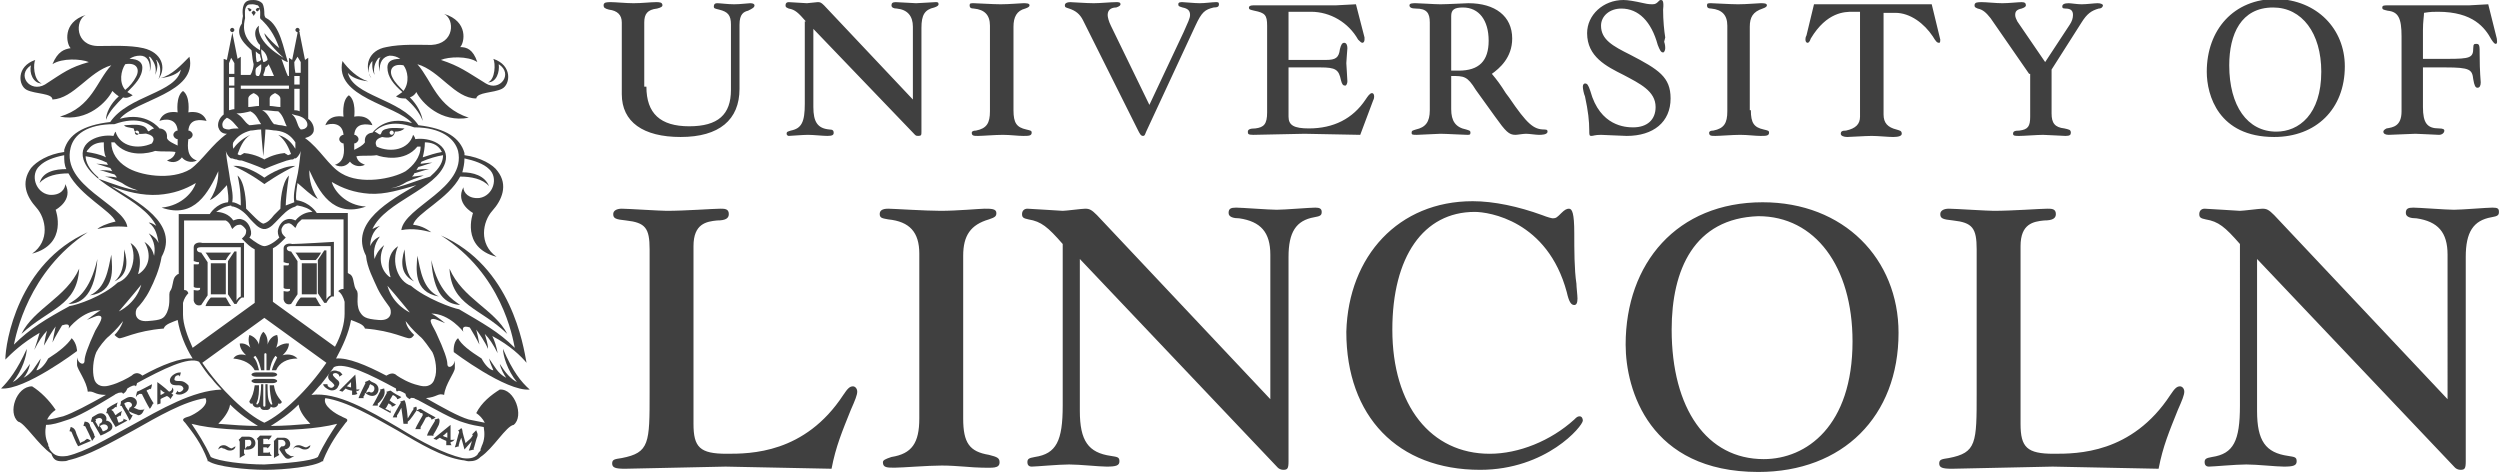 <svg xmlns="http://www.w3.org/2000/svg" width="233.6" height="44.1" viewBox="0 0 233.6 44.1"><g fill="#404040"><path d="M9.9 39.3c.2-.3-.2-.9-.8-.6-.2.1-.5.3-.5.3 0 .1-.1.3-.1.4 0 0 .2 0 .2.1.1.2.6 1 .7 1.2.5-.2.6-.3.8-.4.6-.3.2-1-.3-1zm-1-.1c.1 0 .1-.1.2-.1.4-.2.7.3.2.5 0 .1 0 .2-.1.3-.1-.2-.2-.4-.3-.5.1-.1.1-.1 0-.2zm1 1c-.1 0-.1.1-.3.1 0 0-.1-.3-.3-.5.1 0 .2-.1.2-.1.5-.2.8.3.4.5zM7.9 41.2s-.3.1-.4.2c-.1-.3-.4-.9-.4-1-.1-.4-.4-.5-.5-.5 0 .1-.1.3-.1.4 0 0 .2 0 .2.1.1.2.4 1 .6 1.3.2-.1 1-.4 1.2-.5-.1-.1-.3-.2-.4-.2 0 .1-.2.1-.2.2zM14.3 37.6c-.2-.3-.4-.7-.5-.9 0-.1-.1-.1-.1-.2.1-.1.2-.1.2-.1.1-.1.2-.1.2 0 0-.1.1-.3.1-.5-.2.1-1.1.6-1.4.7 0 .1-.1.3-.1.5.1-.1.1-.2.2-.2.1-.1.1-.1.2-.1s.2 0 .2.1c.1.2.5 1 .7 1.3.1-.1.2-.3.3-.5.1 0 .1 0 0-.1zM40 38.9c.1.1.2.1.2.1.1.1.1.1.1.2.1 0 .3-.1.4-.2-.2-.1-1.1-.6-1.4-.8-.1 0-.3.1-.4.2.1 0 .2 0 .3.1.1.1.1.1.2.1s.1.1.1.2c-.1.2-.6 1-.7 1.3h.5v-.2c.2-.3.4-.7.5-.9.2 0 .2-.1.2-.1zM35 35.8c-.2-.1-.3-.1-.5-.3-.1.1-.2.1-.4.2 0 0 .1.1 0 .2-.1.2-.5 1-.6 1.3h.5s-.1-.1 0-.2.1-.2.1-.3c1.1.9 1.7-.5.9-.9zm-.5.8c-.1 0-.2.1-.3.1.1-.3.3-.5.3-.6 0-.1.1-.2.1-.2.1 0 .1.1.2.1.4.2.1.9-.3.6z"/><path d="M13.1 38.3c-.2 0-.3-.1-.6-.2.7-.5 0-1.3-.7-.9-.2.1-.5.3-.5.3 0 .1 0 .3-.1.4 0 0 .2 0 .2.1.1.2.6 1 .7 1.3.1-.1.2-.3.3-.5 0 0-.1 0-.2-.1s-.1-.2-.2-.3c-.1-.2-.3-.4-.3-.5 0-.1-.1-.1-.1-.2.1 0 .1-.1.2-.1.4-.2.8.3.3.5 0 .1-.1.3-.1.3.5.3.8.3.9.4.4 0 .5-.4.6-.6.1 0 0 .1-.4.1zM33.6 36.3c0 .1-.1.1-.3.1 0-.5-.1-1.4-.1-1.4l-1.5 1.5.3.1.3-.3c.1.1.5.2.6.2v.4c.2 0 .3 0 .5-.1-.1-.1-.1-.2-.1-.3.2.1.3-.1.3-.2zm-1.2-.2l.4-.4v.5c-.1 0-.3-.1-.4-.1zM42.5 41c0 .1-.1.1-.4.1v-1.4L40.5 41l.3.1s.1-.1.3-.2c.1.1.4.2.6.3v.4h.5c-.1-.1-.1-.2-.1-.3.2 0 .4-.2.4-.3zm-1.1-.3c.2-.1.3-.3.4-.3v.5c-.2-.1-.4-.1-.4-.2zM11.5 39.3c-.1.1-.2.1-.4.2-.1-.1-.1-.3-.2-.5.1 0 .1-.1.2-.1.1-.1.2-.1.2 0 0-.1 0-.3.1-.5 0 0-.4.2-.6.4-.1-.1-.1-.2-.2-.3 0-.1-.1-.1-.2-.2.2-.1.2-.1.3-.2.1-.1.2-.1.2 0 0-.1 0-.3.1-.5-.4.2-.6.3-1 .6 0 .1 0 .3-.1.4 0 0 .2 0 .2.1.1.2.5.9.7 1.2.2-.1.9-.5 1.1-.6-.1-.1-.3-.1-.4-.2.1.1 0 .2 0 .2zM36.4 38.4c-.1-.1-.2-.1-.4-.2.1-.1.2-.3.3-.5.1 0 .1.1.2.1.1.1.1.1.1.2.1 0 .3-.1.4-.2 0 0-.4-.2-.6-.4.1-.1.1-.2.2-.3 0-.1.1-.1.1-.2.2.1.2.1.3.2.1.1.1.1.1.2.1 0 .3-.1.4-.2-.4-.2-.6-.3-1-.6-.1 0-.3.1-.4.1 0 0 .1.1 0 .2-.1.2-.5.9-.7 1.2.2.1.9.5 1.1.6v-.4c0 .3-.1.2-.1.2zM8.8 40.6c-.1-.3-.4-.7-.4-.9-.1-.3-.4-.3-.5-.3 0 .1-.1.3-.1.4 0 0 .2 0 .2.1.1.2.5 1 .6 1.3.1-.1.2-.3.3-.4 0 0-.1 0-.1-.2zM40.5 40.6c.2-.3.4-.7.5-.9.1-.3.1-.5 0-.6-.1 0-.3.1-.4.1 0 0 .1.1 0 .2-.1.2-.6.9-.7 1.3h.5c.1.1.1 0 .1-.1zM35.9 36.9c.1-.3 0-.5 0-.6-.1 0-.3.1-.4.1 0 0 .1.1 0 .2-.1.2-.5 1-.7 1.3h.5v-.2c.3-.2.6-.7.6-.8zM23.2 40.8h-.6l-.3.3s.1.1.1.2v1.5c.1-.1.3-.2.5-.3 0 0-.1-.1-.1-.2V42c1.4.2 1.3-1.2.4-1.2zm-.1.9c-.1.1-.2.2-.2.3v-.7-.2h.3c.4-.1.4.7-.1.6zM25.6 41.3v1.5c.1-.1.4-.2.5-.3 0 0-.1-.1-.1-.2v-.4-.6-.2h.3c.5 0 .5.7 0 .6-.1.1-.2.2-.2.3.3.5.5.7.6.8.3.2.6-.1.8-.2-.1 0-.3.1-.5-.1-.2-.1-.3-.2-.4-.5.8-.1.6-1.1-.1-1.1h-.6l-.3.3c-.1-.1 0-.1 0 .1z"/><path d="M25.1 41.1c.1-.1.2-.2.3-.4h-1.1l-.3.3s.1.1.1.2v1.4h1.3c-.1-.1-.2-.2-.2-.4 0 .1-.2.1-.2.1h-.4v-.5h.2c.1 0 .2 0 .2.1.1-.1.2-.2.3-.4h-.7v-.3-.2h.4l.1.1zM27.8 41.8c.3 0 .3.2.7.2.3 0 .5-.2.5-.4-.2.1-.3.2-.4.2-.2 0-.4-.2-.7-.2-.4 0-.5.3-.5.4.1-.3.3-.2.4-.2zM20.9 41.6c-.4 0-.5.3-.5.4.2-.2.4-.2.4-.1.3 0 .3.2.7.2.3 0 .5-.2.5-.4-.2.1-.3.2-.4.2-.3-.1-.4-.3-.7-.3zM16 36.8c.3-.2.2-.5.1-.6 0 .1 0 .3-.3.4-.4-.4-1.1-.9-1.1-.9v2.1l.3-.1v-.4c.1-.1.4-.2.6-.3.2.1.3.2.3.3.1-.1.2-.3.3-.4 0 0-.1-.1-.2-.1zm-1 .1v-.5c.1.1.2.2.4.3-.2.1-.3.2-.4.2z"/><path d="M16.8 35.6c-.3 0-.4 0-.5-.1 0-.1 0-.3.2-.4.2-.1.3 0 .3.1l.1-.4c-.1 0-.3 0-.5.1-.4.2-.6.5-.5.8.1.3.4.3.7.3.2 0 .4 0 .5.2.1.1 0 .3-.2.4-.2.1-.3 0-.3-.1l-.2.3c.2.1.5.1.7 0 .5-.2.6-.5.5-.8-.3-.3-.5-.4-.8-.4zM31.4 35.4c-.2-.2-.3-.3-.3-.4 0-.1.2-.2.4-.1s.2.2.2.3l.3-.2c-.1-.1-.2-.3-.4-.3-.4-.2-.8 0-.9.3-.1.3 0 .5.3.7.2.2.3.3.2.4-.1.1-.2.2-.4.1s-.2-.2-.2-.3h-.4c0 .2.3.4.5.5.4.2.8 0 .9-.3.2-.3.1-.5-.2-.7zM38.9 38.4c.1-.2 0-.4 0-.4-.1 0-.2.1-.3.1 0 0 .1.1 0 .2s-.3.5-.5.8c0 0-.1-1.4-.3-1.7-.1 0-.2.1-.4.1 0 0 .1.1 0 .2-.1.2-.6 1-.7 1.3h.4v-.2c.1-.1.3-.5.4-.7.1.6.2 1.5.2 1.5h.4v-.2c.3-.2.7-.9.8-1zM44.1 40.6c.1 0 .1.1 0 .2-.1.2-.3.3-.6.6-.1-.4-.3-1-.3-1.2 0-.1-.1-.2-.1-.2-.1.1-.2.2-.3.2 0 0 .1.1.1.2-.1.2-.3 1.2-.4 1.4.1 0 .3-.1.4-.1 0 0-.1-.1 0-.2 0-.1.1-.4.2-.6l.3 1.1.7-.8c-.1.3-.2.7-.3.9.2 0 .4-.1.5-.1 0 0-.1-.1 0-.2.1-.3.2-.8.3-1 .1-.3-.1-.5-.1-.6l-.4.4zM6.7 31.6c-.4.6-1.1 1.2-2.2 1.9-.3.6-.8 1.1-1.1 1.1.1-.3.3-.5.4-1.1-.5.7-.8 1.4-1.6 1.8.2-.2.5-.7.6-1.3-.5.7-1 1.4-1.6 1.7.9-1.1 1.3-2.5 1.3-3.1-.9 2-1.7 3-2.4 3.7 2.2.2 7.1-3.5 7.1-3.5s0-.7-.5-1.2zM2 31.2c2.6-2.4 5.2-2.6 5.4-6.1-1.2 2.7-4.2 3.7-5.4 6.1zM10.4 23.8c-.3 1.4-.5 3.1-2 3.8 2.4-.3 2.1-2.5 2-3.8zM23.9 35.2h1.6c.2 0 .4-.1.4-.2s-.2-.2-.4-.2h-1.6c-.2 0-.4.1-.4.2s.2.2.4.2zM23.9 35.8h1.6c.2 0 .4-.1.4-.2s-.2-.2-.4-.2h-1.6c-.2 0-.4.1-.4.2s.2.2.4.2zM21.6 23.6h-2.4c.2.2.3.5.5.7h1.4c.1-.2.3-.5.5-.7zM19.7 27.8c-.2.2-.4.5-.5.8h2.4c-.2-.2-.3-.5-.5-.8h-1.4zM19.7 24.6h1.4v2.9h-1.4z"/><path d="M18.1 28.1c.1.4.4.5.7.4l.6-.9v-3.1l-.6-.9s-.4 0-.4-.3c0-.2.3-.2.4-.2h3.7v4.6c-.2.1-.3.2-.4.4v-4.6h-.2l-.6.9v3.1l.6.9h.2c.1-.2.3-.5.5-.6h.2v-5.1h-3.9c-.3-.1-.8 0-.8.4v1.3c.1 0 .2.1.5.1 0 .1 0 .2-.1.2h-.4v2.1c.1.1.2.1.6.1 0 .1 0 .2-.1.2-.1.1-.4 0-.5 0v1zM30 23.6h-2.4c.2.2.3.5.5.7h1.4c.2-.2.4-.5.5-.7zM28.1 27.8c-.2.2-.4.5-.5.8H30c-.2-.2-.3-.5-.5-.8h-1.4zM28.2 24.6h1.4v2.9h-1.4z"/><path d="M27.3 22.8c-.3-.1-.8 0-.8.4v1.3c.1 0 .2.1.5.1 0 .1 0 .2-.1.2h-.4v2.1c.1.1.2.1.6.1 0 .1 0 .2-.1.2-.1.1-.4 0-.5 0V28c.1.4.4.5.7.4l.6-.9v-3.1l-.6-.9s-.4 0-.4-.3c0-.2.3-.2.4-.2h3.7v4.6c-.2.1-.3.2-.4.4v-4.6h-.2l-.6.9v3.1l.6.9h.2c.1-.2.3-.5.5-.6h.2v-5.1s-3.3.2-3.9.2zM26.4 33.2s.6-.5.6-1.1c-.6-.1-1.2.4-1.2.4s.3-.6.1-1.2c-.7.1-.9.9-.9.9s.1-.8-.4-1.2c-.4.4-.4 1.2-.4 1.2s-.2-.7-.9-.9c-.2.6.1 1.2.1 1.2s-.4-.5-1-.4c0 .6.6 1.1.6 1.1s-.8-.3-1.2.3c1 .1 1.7.5 2 1.1h.4c-.1-.4-.2-.9-.5-1.2 0 0 0-.1.1-.1.1-.1.1 0 .1 0 .3.4.4.9.5 1.3h.3v-1.5s0-.1.1-.1.1.1.1.1v1.5h.3c.1-.5.2-.9.5-1.3 0 0 0-.1.1 0l.1.1c-.2.4-.4.8-.5 1.2h.4c.3-.7 1-1.1 2-1.1-.6-.6-1.4-.3-1.4-.3zM25.6 36h-.4c0 .6.1 1.1.2 1.6 0 0 .1.2 0 .2s-.1 0-.2-.2c-.2-.3-.2-1-.2-1.7h-.2v2s0 .1-.1.1-.1-.1-.1-.1v-1.2-.8h-.2c0 .7-.1 1.3-.2 1.7-.1.1-.1.2-.2.2-.1-.1 0-.2 0-.2.2-.5.2-1 .2-1.6h-.4c-.1.7-.2 1-.5 1.5 0 .1.1.3.3.2 0 .3.4.5.7.3.1.4.5.3.5.3s.4.1.5-.3c.3.2.7 0 .7-.3.2.1.4-.1.3-.2-.4-.5-.6-.8-.7-1.5zM34.8 5.7s.1 0 0 0c0 .2-.1.7.2 1.3-.2-.8.2-1.4.4-1.6.1 0 .1 0 .2-.1-.2.2-.3.6-.1 1.4-.1-.9.3-1.4.9-1.5.4 0 .7.1 1 .3-.9 0-1.2.3-1.2.8 0 .9.6 1.6 1.4 2.3-.3.2-.4.3-.6.4.3.2.6.2.9.2.7.6 1.3 1.3 1.6 2.1-.1-.7-.5-1.5-1.2-2.2.3-.1.5-.3.6-.5.5 1 2.3 2.9 4.9 2.4-3-1-3.4-3.4-4.8-5 2.1.6 3.5 3.2 5.5 3.2.1-.6 1.6-.5 2.4-.9.8-.4 1-2.2-.8-2.8.2.4.2 1.9-.5 2.2.8 0 1.1-1 1-1.7 1.4.9.1 2.6-1.2 1.8-1.8-1.1-2.4-1.6-4.2-2.2.7-.3 2.5-.4 3.4.2-.4-1.2-1-1.4-1.6-1.4.4-.4.8-2.4-1.5-3.1 1 .5 1 2.8-1.2 2.9-1.1 0-2.8-.1-4.2.2-1.7.3-2.1 1.8-1.4 2.9-.3-.3-.4-1.1.1-1.6zm2.9 2.8c-.4-.4-.8-.8-1-1.2-.4-.7-.1-1.4 1-1.2.4.5.6 1.6 0 2.4zM2.5 8.4c.8.4 2.4.3 2.4.9 2-.1 3.4-2.6 5.5-3.2C9 7.6 8.6 10 5.6 10.9c2.6.5 4.4-1.4 4.9-2.4.1.1.3.3.6.5-.8.7-1.2 1.6-1.2 2.2.3-.8 1-1.5 1.6-2.1.3.1.6 0 .9-.2-.2-.1-.3-.2-.5-.3.7-.7 1.4-1.4 1.4-2.3 0-.4-.3-.8-1.2-.8.3-.2.6-.3 1-.3.6 0 1 .5.9 1.5.2-.8 0-1.2-.1-1.4.1 0 .1 0 .2.1.2.3.6.8.4 1.6.3-.7.2-1.1.1-1.4 0 0 .1 0 .1.1.4.5.3 1.3.1 1.7.8-1.1.3-2.5-1.4-2.9-1.3-.3-3-.2-4.2-.2C7 4.3 7 1.9 8 1.4c-2.2.7-1.8 2.7-1.4 3.1-.6.1-1.2.3-1.7 1.5.9-.6 2.7-.5 3.4-.2-1.8.5-2.4 1-4.1 2.1-1.4.8-2.7-.9-1.3-1.8-.2.7.2 1.7 1 1.7-.8-.3-.8-1.9-.6-2.2-1.8.6-1.6 2.4-.8 2.8zM11.7 6c1.1-.2 1.4.5 1 1.2-.2.4-.6.9-1 1.2-.6-.7-.4-1.8 0-2.4zM23.9 1.2s-.1-.2-.2-.2-.2.2-.2.2.2.2.2.3c.1-.2.2-.3.2-.3zM23.1.8s.1 0 .1.1c.1.3.3.1.3 0-.1-.1-.3-.2-.4-.1zM24.2.9s.1 0 .1-.1c-.1-.1-.3-.1-.4.1 0 .1.2.3.3 0zM47 32.6c0 .6.4 2 1.3 3.1-.6-.3-1.1-.9-1.6-1.7.1.5.4 1 .6 1.3-.8-.4-1.1-1.1-1.6-1.8.1.5.3.8.4 1.1-.3 0-.8-.5-1.1-1.1-1.1-.7-1.9-1.3-2.2-1.9-.5.4-.4 1.3-.4 1.3s4.9 3.7 7.1 3.5c-.8-.7-1.6-1.7-2.5-3.8zM21.8 15.5c1.6.7 2.9 1.7 2.9 1.7s1.4-1 2.9-1.7c-1.4 0-2.9 1.1-2.9 1.1s-1.6-1.2-2.9-1.1zM41 27.7c-1.5-.7-1.7-2.4-2-3.8-.1 1.2-.4 3.4 2 3.8z"/><path d="M40.3 24.3c.2 3.2 1.3 4.1 2.7 4.2-.7-.5-2-1.2-2.7-4.2zM38.7 26.3c-.7-.6-.8-1.5-.9-3-.4 1.3-.3 2.4.9 3zM47.4 31.2c-1.2-2.3-4.2-3.3-5.4-6.1.2 3.5 2.8 3.6 5.4 6.1zM6.4 28.4c1.3 0 2.5-1 2.7-4.2-.7 3.1-2 3.8-2.7 4.2zM11.6 23.3c0 1.5-.2 2.4-.9 3 1.2-.6 1.3-1.7.9-3z"/><path d="M41.2 22c5.7 3.6 6.7 9.5 6.9 10.5-1.5-1.5-3-2.3-5.2-3.6-.6-.1-3.1-1-4.5-2.2-1.2-.4-1.9-2.2-1.2-3.7-1.4.9-.7 2.9-.7 2.9s-.1 0-.2-.1c-.7-.6-1-1.7-.4-2.9-.6.5-.8 1-.9 1.3-.1-.6-.1-1.3.5-2.1-.5.2-.8.6-.9.9v-.1c0-.5.2-1.3.9-1.8-.3.1-.5.2-.7.3 1.2-2.6 6-3.7 6.8-6.2.5-1.7-1.5-2.4-2.8-2.2 0-.1-.1-.3-.2-.4-.4 1.4-2.1 1.7-3.4 1.1-.3-.6.2-.8.5-.9.1 0 1.1.3 1.2-.5.4 0 .7-.1.9-.3-.3 0-1-.1-1.5 0s-.6.2-.7.5c-.1.2-.3-.1-.6-.2.4-.4 1.5-1.2 3.7-.4 2.6 0 3.8 1.1 4.1 2.2.8 3.5-5 5.2-5.3 7.4 1.1-.2 2 0 2.8.2-.3-.2-.8-.6-1.7-.7.3-1.1 3.3-2.4 4.4-4.5 1 0 2.1.2 2.7.9-.4-1-1.5-1.3-2.5-1.3.1-.4.2-.8.2-1.3.9.2 1.8.5 2.3 1 .9.8.4 2.5-.9 2.7-1 .1-1.5-.5-1.5-1-.8 1.5.9 2.4.9 2.4S43 23.1 46.4 24c-1.7-1.2-1.3-3.3-.4-4.3s1.5-2.4.5-3.7c-.4-.6-1.6-1.3-3.1-1.5v-.2c-.4-1.4-1.7-2.3-4.3-2.6C37.4 9.2 33 9 32.5 6.8c.3.4 1 .7 1.9.8-1-.3-1.9-1.2-2.4-1.9-.8 3.4 5 4.1 6.5 5.8-2.5-.8-3.7.9-3.7.9s-.8 0-.7.9c-.2.3-.6.5-1 .7v-.6c.2 0 .4-.2.4-.4s-.2-.4-.4-.4c.1-1.2 1.2-1 1.7-.9-.4-1.1-1.7-.8-1.7-.8s.2-1.5-.5-2c-.7.5-.5 2-.5 2s-1.3-.3-1.7.8c.5-.2 1.6-.3 1.7.9-.2 0-.4.2-.4.4s.2.4.4.4c.1.8.1 1.7-.8 2 .6.3 1.1.1 1.4-.3.2.3.8.6 1.4.3-.5-.2-.7-.4-.8-.8.6-.1 1.2 0 1.9-.1.5.2 2.6.7 3.8-.8h.3c0 1-.7 1.8-1.4 2.3-1.2.7-4.2 1.3-6 .2-1.2-.7-2-2.3-3.4-3.3.4-.1.7-.3.8-.6.1-.4-.1-.9-.5-1.2V5.4l-.3.2-.5-2.5V3c-.1 0 0-.1 0-.2s-.1-.2-.2-.2-.2.1-.2.2.1.2.2.2v.1l-.5 2.5-.3-.2v1.7h-.1c-.2-.4-.3-.8-.6-1.6.1.1.5.3.6.3-.4-1.2-.7-3.4-2-4.1-.1 0-.2-.2-.2-.4s0-.7-.2-1c-.2-.2-.5-.3-.8-.3-.2 0-.4 0-.6.1-.6.3-.4 1.4-.4 1.4s-.1.5-.1.7c-.8 1.1.5 2.1.9 2.5.1.8.1.9.2 1.3 0 .2-.1.7-.3 1h-.9V5.3l-.3.2-.5-2.5c.1 0 .2-.1.2-.2s-.1-.2-.2-.2-.2.1-.2.2.1.2.2.2v.1l-.5 2.5-.3-.1v5.2c-.4.3-.6.8-.5 1.2.1.3.3.6.8.6-1.4 1-2.3 2.5-3.4 3.3-1.8 1.1-4.8.6-6-.2-.8-.5-1.4-1.3-1.4-2.3h.3c1.2 1.5 3.3 1 3.8.8.7.1 1.3 0 1.9.1-.1.4-.3.6-.8.8.6.3 1.1.1 1.4-.3.2.3.8.6 1.4.3-.9-.3-.9-1.2-.8-2 .2 0 .4-.2.4-.4s-.2-.4-.4-.4c.1-1.2 1.2-1 1.7-.9-.4-1.1-1.7-.8-1.7-.8s.2-1.5-.5-2c-.7.5-.5 2-.5 2s-1.3-.3-1.7.8c.5-.2 1.6-.3 1.7.9-.2 0-.4.2-.4.4s.2.4.4.4v.6c-.4-.2-.9-.4-1-.7.1-.9-.7-.9-.7-.9s-1.2-1.6-3.7-.9c1.5-1.8 7.3-2.4 6.5-5.8-.8.8-1.6 1.7-2.7 2 .9-.1 1.6-.4 1.9-.8-.4 2.2-4.9 2.4-6.6 4.9-2.6.3-3.9 1.2-4.3 2.6v.2c-1.5.2-2.6.9-3.1 1.5-1 1.4-.4 2.7.5 3.7s1.3 3.1-.4 4.3c3.4-.9 2.2-4.1 2.2-4.1s1.7-.9.9-2.4c0 .4-.4 1.1-1.5 1-1.3-.2-1.8-1.9-.9-2.7.5-.5 1.3-.8 2.3-1 0 .5 0 .9.2 1.3-1 0-2.2.2-2.5 1.3.6-.7 1.7-.9 2.7-.9 1.1 2.1 4 3.5 4.4 4.5-.9.2-1.5.5-1.7.7.8-.2 1.7-.3 2.8-.2-.3-2.1-6.2-3.8-5.3-7.4.3-1.2 1.5-2.2 4.1-2.2 2.2-.8 3.3 0 3.7.4-.4.1-.5.4-.6.2-.1-.2-.2-.4-.7-.5-.5-.1-1.1 0-1.5 0 .1.2.5.2.9.3.1.8 1.1.4 1.2.5.4.1.9.3.5.9-1.3.6-3 .3-3.4-1.1-.1.1-.1.2-.2.4-1.3-.2-3.3.5-2.8 2.2.8 2.5 5.5 3.6 6.8 6.2-.2-.1-.4-.3-.7-.3.7.5.8 1.3.9 1.8v.1c-.1-.3-.4-.6-.9-.9.6.8.6 1.5.5 2.1-.1-.4-.3-.9-.9-1.3.7 1.2.4 2.3-.4 2.9-.1.1-.2.1-.2.1s.7-2-.7-2.9c.7 1.5 0 3.3-1.2 3.7-1.4 1.3-3.8 2.1-4.5 2.2-2.2 1.2-3.7 2.1-5.2 3.6.2-.9 1.3-6.8 6.9-10.5C1.7 24.6.5 32 .5 33.6c.6-.6 1.5-1.5 3.2-2.5-.1.4-.3 1-.5 1.6.4-.8.8-1.4 1.2-1.8-.1.3-.2.8-.3 1.4.4-.7.8-1.4 1.1-1.8-.1.5-.2.9-.3 1.5.3-.6.6-1.1.9-1.6.9-.3.6.3.6.3s1.3-1.7 3-1.7c-.4.2-1.4 1-1.3.9.5-.2.9-.4 1.1-.4.6 0 .1.7-.3 1.4-.7 1.5-1 2.4-1 2.8 0 .5-.6.3-.7-.3v.7c0 .4.9 1.5 1 2.5.6-.1.6.3 1.7.3-1.6.9-3.1 1.7-4 2-.5.1-1 .3-1.5.3.2-.4.5-.7.8-.9-.6-.9-1.4-1.7-2.2-2.2-1.5 0-2.3 2.5-1.3 3.3.6.1 1.9 2.2 3.1 3 .2.6.5.7 1 .7.2 0 .4 0 .6-.1 1.8-.4 3.9-1.6 6.1-2.8 2.3-1.3 4.7-2.7 6.7-3 .4.7-1 1.5-1.5 1.7-.3.1-.8.2-.5.5l.1.1c.7.9 1.5 1.9 2.1 3.5v.1h.1c.7.5 3.5.8 5.3.8 1.8 0 4.6-.3 5.3-.8h.1V43c.6-1.5 1.4-2.6 2.1-3.5l.1-.1c.2-.3-.2-.3-.5-.5-.5-.2-1.8-1-1.5-1.7 2 .3 4.4 1.7 6.7 3 2.2 1.3 4.2 2.5 6.1 2.8.2 0 .4.1.6.1.5 0 .8-.1 1.1-.4 1.2-.8 2.4-2.9 3.1-3 1-.8.1-3.4-1.3-3.3-.8.5-1.7 1.2-2.2 2.2.3.2.6.5.8.9l-1.5-.3c-1-.3-2.4-1.1-4-2 1.1-.1 1.1-.5 1.7-.3.1-1 1-2.1 1-2.5v-.7c-.1.6-.7.8-.7.3 0-.4-.3-1.3-1-2.8-.3-.7-.9-1.4-.3-1.4.2 0 .6.2 1.1.4.1.1-.8-.7-1.3-.9 1.7 0 3 1.7 3 1.7s-.3-.7.6-.4c.3.5.6 1 .9 1.6-.1-.6-.2-1-.3-1.4.3.4.8 1.1 1.1 1.8 0-.5-.2-1-.3-1.4.4.4.8 1 1.2 1.8-.1-.6-.3-1.2-.5-1.6 1.7.9 2.7 1.9 3.2 2.5-.3-1.6-1.4-9-8-11.9zm-4.6-9.8c.1 0 .2.1.2.2s-.1.2-.2.2-.2-.1-.2-.2.1-.2.2-.2zm-23.8.4c-.1 0-.2-.1-.2-.2s.1-.2.2-.2.2.1.2.2-.1.2-.2.2zm25.5 16.6s-1.6-.7-2.1-2.5c.8.9 2.1 2.5 2.1 2.5zm1.4-15.9c.6 0 1.1.2 1.4.6.1.1.1.2.2.3-.6.1-1.2.3-1.8.5.1-.4.2-.9.2-1.4zM38 17c.2-.1 1-.4 1.6-.6-.4 0-.8.1-1.1.1.1-.1.2-.2.2-.3.4-.1.9-.3 1.4-.4-.4 0-.9 0-1.2.1.1-.1.1-.2.2-.3.4-.1.9-.3 1.3-.4-.5 0-.9.1-1.1.1 0-.1.1-.2.1-.2.7-.3 1.4-.5 2-.6 0 .6-.3 1.2-1.1 1.9l-.1.1c-1.4.4-2.7 1-3.7 1.1.6-.1 1-.3 1.5-.6zm-8.3 1.6c-.8-1.2-.8-2.3-.8-2.7.9 2 2.2 4.5 5.3 3.4-1.9-.1-3-1.5-3.2-2.3 1 .6 2.1 1 3.5 1.1 1.5.1 3-.4 4.4-.8-2.4 1.4-6.3 3.5-4.7 6.6.1 1.1.7 2.2 1.1 3.1.4.8.9 1.4 1.1 1.7.2.3.3 1.3-1 1.2-1.3-.1-1.5-.3-1.8-.8-.4-.8 0-1.7-.3-2-.3-.4-.2-1.1-.5-1.4-.1-.1-.2-.1-.3-.2v-3.1-2.5h-2.9s-.6-1-1.9-1.2c-.1-.3 0-.9.1-1.6.6.5 1.3 1.2 1.9 1.5zm2.5 9.6v1.1c0 .9-.3 2-.9 3.1l-5.8-4.2v-5c.4-.2.7-.5 1-.8l.2-.2-.2-.2c-.2-.2-.2-.4-.2-.6.1-.3.3-.5.5-.5.2-.1.4 0 .6.2l.2.2.1-.2c.1-.3.3-.4.5-.6h3.9V27c-.1 0-.3 0-.5.2.3.2.5.6.6 1zm-7.5 11.3c-1.7-.8-4.1-3.1-5.8-5.6l5.8-4.2 5.8 4.2c-1.7 2.5-4.1 4.8-5.8 5.6zm3.2-1.7c.1.7.7 1.4 1.1 1.8-1.2.1-2.5.2-3.7.2.8-.5 1.7-1.1 2.6-2zm-3.2 2zm-.6 0c-1.1 0-2.5-.1-3.7-.2.4-.4 1-1.1 1.1-1.8.9.9 1.8 1.5 2.6 2zm-6.9-12.7v-4.6-1.9h3.9c.2.1.4.3.5.6l.1.2.2-.2c.2-.2.4-.2.6-.2.2.1.4.3.5.5 0 .2 0 .4-.2.6l-.2.2.2.2c.3.3.6.6 1 .8v5L18 32.5c-.5-1.1-.9-2.2-.9-3.1v-1.1c.1-.4.3-.7.5-.9-.1-.3-.3-.3-.4-.3zm4.9-12.2c.2.1.4.1.5.1 1.2.4 2.1.8 2.1.8s.9-.4 2.1-.8c.1 0 .3-.1.5-.1.1 0 .1 0 .2-.1h.1c.1 0 .4-.3.5-.7-.1 1-.2 1.9-.4 2.7-.2.9-.3 1.6-.2 2.1-.3.1-.5.2-.8.3 0-.4.1-1.5.3-2.8-.7.7-.8 2.5-.8 3.1l-.6.6c-.3.4-.6.7-1 .8-.3-.1-.6-.4-1-.8l-.6-.6c0-.6-.1-2.5-.8-3.1.3 1.3.3 2.3.3 2.8-.2-.1-.5-.3-.8-.3.1-.5 0-1.2-.2-2.1-.1-.8-.3-1.7-.4-2.7.1.4.4.7.5.7h.1c.3.1.3.1.4.1zm-.3 4.4c.7.2 1.2.7 1.6 1.2.4.4.7.8 1.2.9h.2c.5-.1.8-.5 1.2-.9.4-.4.9-1 1.6-1.2.1-.1.2-.1.2-.1.6.1 1.1.3 1.4.6-.5 0-1.1.2-1.6.8-.2-.1-.5-.2-.8-.1-.4.1-.7.5-.8.9-.1.3 0 .6.1.8-.5.5-1.1.8-1.4.8-.3 0-.9-.4-1.4-.8.2-.2.2-.5.1-.8-.1-.4-.4-.8-.8-.9-.3-.1-.5 0-.8.1-.4-.6-1.1-.8-1.6-.8.3-.2.7-.5 1.4-.6 0 .1.1.1.2.1zm2.8 4.2zm2.9-17.7l.3-.5.3.5v1h-.5c-.1-.5-.1-1-.1-1zm0 1.3h.5v.8h-.5v-.8zm0 1.2h.5v2.1c-.2-.1-.4-.1-.5-.1v-2zm-.1 2.4c.3.1.5.1.7.2.5.2.7.6.6.9-.1.2-.3.3-.6.3-.4-.4-.3-1-.8-1.4-.1-.1.1 0 .1 0zm.2 2.6v.6c-.2-.3-.6-1-1.6-1.3.7.5 1 1.3 1.2 1.8-.1 0-.2.1-.3.1-.1-.1-.2-.1-.3-.2-1.1.1-1.9.6-1.9.6s-.8-.5-1.9-.6c-.1.1-.2.1-.3.2-.1 0-.2 0-.3-.1.2-.5.5-1.4 1.2-1.8-.9.4-1.4 1-1.6 1.3 0-.1-.1-.3 0-.6.4-.6.9-.9 1.6-1.1.3 0 .6-.1 1-.1 0 .3.1 1.4.2 2.5.1-1.1.2-2.2.2-2.5.4 0 .7.1 1 .1.9.1 1.4.5 1.8 1.1zM26 10.4c.5.4.6 1.1.8 1.4-.2 0-.4-.1-.6-.1-.2 0-.4-.1-.6-.1-.4-.4-.5-1-1.1-1.3h.1c.5 0 1 .1 1.4.1zm-.8-.5v-.7c0-.3.5-.5.5-.5s.5.2.5.5v.8c-.3 0-.7-.1-1-.1zm-2.3-8.2c0-.4-.1-.9.2-1.2.1-.1.3-.1.5-.1s.4.1.5.1c.3.3.2 1 .2 1.1 0 .2.1.2.2.3.5.5 1.1 1.2 1.6 2.6-.4-.3-.9-.8-1.4-1.4.1.8 1.8 2.3 1.8 2.3s-2.6-1.4-2.3-3c-.7.5-.2 1.6.1 1.8v.5c-1.9-1.1-1.5-2.5-1.4-3zm1.9 4.6s.2-.1.3-.3c.1.2.3.6.5 1.1h-.9c-.1 0-.1-.1-.1-.1.2-.5.2-.7.2-.7zm-.2-.5c0-.1-.2-.5-.2-1.2.6.4.6 1 .6 1s-.2.2-.4.2zm-.6.5c.1-.1.4-.3.4-.3s.1.6-.2 1.1H24l-.1-.1s-.1-.6.1-.7zm-.1-1.5c.1.1.2.2.4.3 0 .2.1.4.1.5-.2.2-.4.2-.4.2s-.1-.2-.1-1zM22.4 8H27v.3h-4.5V8zm1.8 1.9c-.3 0-.7.1-1 .1v-.8c0-.3.5-.5.5-.5s.5.2.5.5v.7zm-.8.5c.6.3.7.8 1 1.2-.4 0-.8.1-1.1.1-.5-.3-.6-.8-1.2-1.1.5 0 .9-.1 1.3-.2zm-1.5-.2c-.2 0-.4.1-.5.1V8.2h.5v2zm0-2.2h-.5v-.8h.5V8zm-.3-2.6l.3.5v1h-.5v-1l.2-.5zm-.8 6.4c-.1-.3.1-.6.4-.8.5.2.8.7 1.1 1-.3 0-.6 0-.9.1-.3 0-.6-.1-.6-.3zM8.3 13.9c.3-.4.8-.6 1.4-.6 0 .5 0 1 .2 1.4-.6-.3-1.2-.4-1.8-.5 0-.1.1-.2.2-.3zm.8 2.6c-.8-.7-1.1-1.4-1.1-1.9.7.1 1.4.3 2 .6 0 .1.1.2.1.2-.3 0-.7-.1-1.1-.1.4.1.9.3 1.3.4.1.1.1.2.2.3-.3-.1-.8-.1-1.2-.1.5.1 1 .3 1.4.4.1.1.2.2.2.3-.3-.1-.7-.1-1.1-.1.6.1 1.4.5 1.6.6.4.3.9.5 1.5.7-1-.1-2.3-.6-3.7-1.1 0-.2-.1-.2-.1-.2zM14 27.1c.4-.8.9-1.9 1.1-3.1 1.7-3.1-2.3-5.2-4.7-6.6 1.4.5 2.9.9 4.4.8 1.4-.1 2.5-.5 3.5-1.1-.2.7-1.2 2.1-3.2 2.3 3.1 1.1 4.4-1.5 5.3-3.4 0 .4 0 1.5-.8 2.7.7-.3 1.3-1.1 1.6-1.4.1.7.2 1.3.1 1.6-1.1.1-1.7 1.1-1.7 1.1h-2.9v5.6c-.1 0-.2.1-.3.2-.3.3-.2 1-.5 1.4-.2.3.1 1.1-.3 2-.3.6-.5.7-1.8.8-1.3.1-1.2-.9-1-1.2.3-.3.8-.9 1.2-1.7zm-.8-.5c-.5 1.8-2.1 2.5-2.1 2.5s1.3-1.5 2.1-2.5zm-4.4 8.8c-.2-.7-.1-1.8.2-2.5.2-.4.8-1.2 1.2-1.5.2-.2.6-.5 1.3-1.4-.2.6-.5 1-.8 1.3.1.1.2.2.4.3.3.1 1.6-.7 4.2-.9.1-.4.8-.6 1.3-.8.2 1.2.7 2.5 1.4 3.6-1.1-.1-2.9.6-4.7 1.6-.2-.2-.6-.4-1 0-.3.2-1.2.7-2 .9-1 .3-1.4-.2-1.5-.6zm3.4 4.4C10 41 8 42.2 6.3 42.6c-.7.1-1.1 0-1.4-.3-.1-.1-.2-.2-.3-.4v-.1c-.1-.1-.1-.2-.1-.3-.3-.6-.3-1.2-.2-1.8.6 0 1.2-.2 1.8-.4 1.1-.3 2.8-1.3 4.6-2.4.1-.1.2-.1.4-.2.2 0 .3-.1.4.1.3-.2.3-.3.4-.5.3-.2.7-.4.8-.2.1-.2.1-.3.1-.3 2.4-1.3 4.8-2.5 5.8-2 .4.6.8 1.2 1.2 1.6.3.4.6.7.9 1-2.7.1-5.6 1.8-8.5 3.4zm19.3-.2c-.6.9-1.2 1.8-1.8 3.1-.6.4-3.1.6-5 .7-1.9 0-4.3-.3-5-.7-.6-1.3-1.2-2.2-1.8-3.1 1.9.5 4.6.6 6.8.6s4.9-.1 6.8-.6zm11.9-.1c.6.2 1.2.3 1.8.4.1.6.1 1.2-.2 1.8 0 .1-.1.2-.1.3v.1c-.1.1-.2.2-.3.4-.3.3-.8.4-1.4.3-1.7-.4-3.8-1.5-5.9-2.8-2.9-1.7-5.8-3.4-8.2-3.1.3-.3.6-.7.9-1 .3-.4.8-1 1.2-1.6 1-.5 3.4.7 5.8 2 0 .1 0 .2.1.3.1-.2.5 0 .8.2 0 .1 0 .3.4.5.1-.2.2-.1.4-.1.1.1.2.1.4.2 1.5.8 3.2 1.8 4.3 2.1zm-3-6.6c.3.6.5 1.8.2 2.5-.1.4-.5.9-1.5.6-.9-.2-1.7-.7-2-.9-.4-.4-.8-.1-1 0-1.9-1-3.6-1.7-4.7-1.6.6-1.1 1.2-2.4 1.4-3.6.5.2 1.2.4 1.3.8 2.6.2 3.9 1 4.2.9.2 0 .3-.2.4-.3-.3-.3-.7-.7-.8-1.3.7.9 1.1 1.2 1.3 1.4.4.3.9 1.1 1.2 1.5z"/><g><path d="M60.4 8.1c0 2.5 1.3 3.7 4 3.7s3.9-1.1 3.9-3.4V2.3c0-.9-.3-1.2-1.1-1.4-.4-.1-.5-.1-.5-.3 0-.2.1-.3.3-.3.3 0 1 .1 1.6.1.6 0 1.3-.1 1.5-.1.3 0 .4.1.4.2 0 .2-.2.3-.6.5-.4.1-.8.3-.8 1.3v6c0 2.9-1.9 4.5-5.5 4.5-3.5 0-5.5-1.4-5.5-4V2.1c0-.7-.4-1.1-1.2-1.2-.4-.1-.5-.2-.5-.4 0-.3.3-.3.7-.3.4 0 1.4.1 2.1.1.8 0 1.6-.1 2.1-.1.3 0 .6 0 .6.3 0 .1-.1.2-.5.3-.9.1-1.2.5-1.2 1.3v6zM75.3 2c-.7-.8-1-1.1-1.6-1.2-.2-.1-.3-.1-.3-.3 0-.2.1-.3.3-.3.1 0 1.6.1 1.7.1.1 0 .9-.1 1-.1.2 0 .3 0 .6.3l8.3 8.8V2.5c0-1-.5-1.6-1.5-1.7-.3 0-.5-.1-.5-.3 0-.2.1-.3.4-.3.3 0 1.6.1 1.9.1.3 0 1.6-.1 1.8-.1s.3 0 .3.2c0 .1-.1.2-.4.3-.9.2-1.2.7-1.2 1.9v9.7c0 .3 0 .4-.3.4-.1 0-.2 0-.3-.1L76 2.7V10c0 1.4.4 2 1.5 2.1.3 0 .4.1.4.3 0 .2-.1.3-.6.3-.4 0-1.3-.1-1.8-.1s-1.6.1-1.8.1c-.1 0-.2-.1-.2-.2 0-.2.1-.2.4-.3 1-.2 1.3-.8 1.3-2.5V2zM94.7 10.3c0 1.2.3 1.6 1.2 1.8.4.1.5.1.5.3 0 .3-.3.3-.8.3s-1.2-.1-1.9-.1-1.9.1-2.3.1c-.4 0-.6 0-.6-.3 0-.1.1-.2.4-.2 1-.2 1.3-.7 1.3-1.8v-8c0-1-.5-1.5-1.5-1.6-.3 0-.4-.1-.4-.3 0-.2.1-.2.4-.2.2 0 1.8.1 2.5.1.8 0 1.9-.1 2.1-.1.3 0 .6 0 .6.2 0 .1-.1.2-.4.3-.8.2-1.1.8-1.1 1.7v7.8zM101.2 1.9c-.3-.6-.7-.9-1.3-1.1-.3-.1-.4-.1-.4-.3 0-.2.2-.3.5-.3.2 0 1.5.1 2.2.1.6 0 1.6-.1 2.1-.1.2 0 .4 0 .4.2 0 .1-.1.2-.4.3-.3 0-.8.1-.8.7 0 .2.1.6.3 1l3.6 7.4 3.2-6.8c.4-.9.6-1.3.6-1.6 0-.4-.2-.6-.7-.7-.3-.1-.4-.1-.4-.3 0-.2.2-.2.4-.2s1.1.1 1.6.1 1.2-.1 1.5-.1c.2 0 .3 0 .3.2s-.1.3-.5.3c-.8.2-1.1.4-1.7 1.7l-4.6 9.9c-.1.2-.1.4-.3.4-.2 0-.3-.2-.5-.6l-5.1-10.2zM127.1 12.6l-5.2-.1-4.8.1c-.5 0-.5-.1-.5-.3 0-.2.2-.3.7-.3.8-.1 1.1-.4 1.1-1.5V2.4c0-1-.2-1.2-1.2-1.4-.4-.1-.5-.1-.5-.3 0-.1.1-.2.4-.2h7.7l1.9-.1.8 3.1v.2c0 .2-.1.3-.2.3s-.2-.1-.4-.3c-.9-1.6-2.6-2.6-4.4-2.6h-2.1v4.5h3.5c.9 0 1.2-.2 1.3-1 .1-.4.2-.6.4-.6s.3.2.3.5c0 .1-.1 1.2-.1 1.4 0 .2.1 1.4.1 1.7 0 .2-.1.4-.2.4-.2 0-.3-.1-.4-.5-.2-1-.5-1.2-1.9-1.2h-3v4.6c0 .8.5 1.1 1.9 1.1 2.3 0 4.1-.9 5.3-2.7.2-.3.4-.6.6-.6.1 0 .2.1.2.3 0 .1 0 .2-.1.4l-1.2 3.2zM137.9 8.4c-.8-1.3-1.1-1.3-2.3-1.3v3.1c0 1.1.4 1.7 1.4 1.9.3.1.4.1.4.3 0 .2-.1.2-.3.2-.3 0-2-.1-2.5-.1-.4 0-1.8.1-2.2.1-.4 0-.5 0-.5-.2s.1-.2.4-.3c.9-.2 1.3-.7 1.3-1.8V2.1c0-.9-.3-1.3-1.3-1.3-.4 0-.6-.1-.6-.3 0-.2.3-.2.6-.2.4 0 1.7.1 2.3.1.6 0 2.4-.1 2.6-.1 2.5 0 4.1 1.2 4.1 3.3 0 1.8-1.2 2.8-1.9 3.3.5.6.8 1 1.3 1.8l.3.4c1.7 2.5 2.3 3 3.3 3 .3 0 .3.1.3.2 0 .3-.6.3-.8.3-.3 0-.9-.1-1.2-.1-.3 0-.8.1-1 .1-.6 0-.9-.3-1.9-1.7l-1.8-2.5zm-2.3-1.8h.7c1.9 0 2.8-.9 2.8-2.8s-.9-3.1-2.4-3.1c-.8 0-1.1.2-1.1.8v5.1zM155.5 3.9c.1.3.1.5.1.6 0 .2-.1.4-.2.4-.2 0-.3-.2-.5-.7-.6-2.2-1.8-3.4-3.4-3.4-1.1 0-1.9.7-1.9 1.6 0 1.3 1.1 1.9 2.7 2.7 2.7 1.4 3.8 2.1 3.8 4.1 0 2.2-1.6 3.5-4.1 3.5-.4 0-2.1-.1-2.4-.1-.6 0-.7.1-.9.1-.2 0-.2-.1-.2-.5 0-.9-.1-1.8-.4-3.2-.1-.2-.2-.7-.2-.9 0-.2.1-.3.2-.3.2 0 .3.1.5.7.9 3.3 3.3 3.4 4 3.4 1.3 0 2.1-.7 2.1-1.9 0-1.5-1.5-2.2-3-3-1.6-.8-3.4-1.7-3.4-3.9 0-1.7 1.5-3.1 3.4-3.1.4 0 1 .1 1.9.3.4.1.7.1.8.1.3 0 .4-.1.6-.3.1-.1.1-.1.2-.1s.3 0 .2.9c0 1 .1 2 .2 2.6l-.1.4zM163.6 10.3c0 1.2.3 1.6 1.2 1.8.4.1.5.1.5.3 0 .3-.3.3-.8.3s-1.2-.1-1.9-.1-1.9.1-2.3.1c-.4 0-.6 0-.6-.3 0-.1.1-.2.4-.2 1-.2 1.3-.7 1.3-1.8v-8c0-1-.5-1.5-1.5-1.6-.3 0-.4-.1-.4-.3 0-.2.1-.2.4-.2.2 0 1.8.1 2.5.1.8 0 1.9-.1 2.1-.1.3 0 .6 0 .6.2 0 .1-.1.2-.4.3-.9.3-1.2.8-1.2 1.7v7.8zM169.5.4h11l.8 3.3c0 .1 0 .3-.1.3-.2 0-.3-.1-.6-.6-.8-1.2-2.1-2.2-3.5-2.2H176v9.5c0 .8.4 1.2 1.2 1.4.3.1.5.1.5.4 0 .2-.3.3-.8.3s-1.4-.1-2-.1c-.6 0-2 .1-2.3.1-.3 0-.6-.1-.6-.3 0-.2.1-.3.5-.3.9-.2 1.3-.6 1.3-1.3V1.1h-.7c-.7 0-2.4 0-3.9 2.5-.1.3-.2.4-.3.4-.1 0-.2-.1-.2-.3 0-.1 0-.2.1-.4l.7-2.9zM189.6 6.9L186 1.7c-.4-.5-.7-.8-1.2-.9-.2-.1-.3-.1-.3-.3 0-.3.3-.3.7-.3.4 0 1.3.1 1.9.1.6 0 1.5-.1 1.8-.1.3 0 .4.1.4.3 0 .1-.1.2-.4.3-.5.1-.6.3-.6.6 0 .2.1.4.2.6l2.6 3.8 2.3-3.5c.2-.3.3-.6.3-.9 0-.4-.2-.6-.7-.6-.3 0-.3-.1-.3-.2 0-.2.2-.3.6-.3.2 0 .8.1 1.2.1.5 0 1.2-.1 1.5-.1.3 0 .5.1.5.2s-.1.3-.4.3c-.7.2-1.1.5-1.6 1.3l-2.8 4.4v4.1c0 .9.3 1.3 1.2 1.4.4.1.6.1.6.4 0 .2-.1.3-.5.3-.3 0-1.7-.1-2.1-.1-.5 0-1.8.1-2.2.1-.4 0-.6 0-.6-.2s.1-.3.6-.3c.8-.1 1-.4 1-1.3v-4zM219.1 6.2c0 4-2.7 6.6-6.6 6.6-5.2 0-6.3-3.9-6.3-6.1 0-3.9 2.5-6.8 6.5-6.8 3.8.1 6.4 2.8 6.4 6.3zm-10.8-.1c0 3.8 1.7 6.2 4.4 6.2 2.1 0 4.2-1.6 4.2-5.6 0-3.6-1.8-6-4.5-6-3 0-4.1 2.5-4.1 5.4zM226.4 6.1V10c0 1.5.4 2 1.5 2 .4 0 .5.1.5.2 0 .2-.2.4-.5.4-.2 0-1.9-.1-2.2-.1-.4 0-2.1.1-2.5.1-.3 0-.5-.1-.5-.3 0-.1.1-.2.3-.3.6-.1 1.4-.2 1.4-1.6v-7c0-1.7-.3-2.3-1.3-2.4-.4-.1-.5-.1-.5-.3 0-.2.2-.2.5-.2h7.6l1.8-.1.8 3.2c0 .1.1.5-.1.5-.1 0-.2-.1-.4-.4-.6-1.1-1.7-2.6-5-2.6-.4 0-.7 0-1.3.1 0 .3-.1.8-.1 1.6v2.7h2.3c2.1 0 2.4-.1 2.4-1 0-.4.1-.4.3-.4.3 0 .3.2.3 1 0 1.7.1 2.4.1 2.6 0 .3-.1.5-.3.5-.2 0-.3-.2-.4-.8-.1-.9-.3-1.1-2.6-1.1h-2.1z"/></g><g><path d="M64.8 39.6c0 2.2.6 2.8 3.1 2.8 2.2 0 7.3 0 10.9-5.5.4-.6.6-.8.9-.8.2 0 .4.2.4.5s-.2.8-.6 1.7c-.8 2-1.4 3.4-1.8 5.5l-9.9-.2-9.4.2c-.9 0-1.2-.1-1.2-.5s.3-.4.9-.5c2.6-.5 2.6-1.4 2.6-6.1V23.3c0-2-.4-2.5-2.2-2.7-1-.1-1.2-.2-1.2-.6 0-.3.3-.5.8-.5s3.6.2 4.2.2c1.7 0 4.4-.2 5-.2.4 0 .8 0 .8.5 0 .4-.3.6-1.1.6-1 .1-2.2.3-2.2 2.4v16.6zM90 39.1c0 2.3.6 3.1 2.4 3.4.8.2 1 .3 1 .7 0 .6-.7.5-1.6.5-.9 0-2.4-.2-3.8-.2-1.3 0-3.7.2-4.4.2-.7 0-1.1 0-1.1-.5 0-.2.2-.3.8-.5 1.9-.3 2.6-1.3 2.6-3.6V23.7c0-2-.9-3-2.9-3.2-.5-.1-.8-.1-.8-.5 0-.3.2-.5.8-.5.4 0 3.5.2 4.9.2 1.5 0 3.7-.2 4.1-.2.6 0 1.1 0 1.1.4 0 .3-.1.4-.7.6-1.7.5-2.4 1.5-2.4 3.4v15.2zM99.3 22.8c-1.4-1.6-2-2.1-3.2-2.3-.5-.1-.6-.2-.6-.5s.2-.5.5-.5 3.1.2 3.3.2c.3 0 1.8-.2 2.1-.2.4 0 .6.1 1.1.6l16.2 17.2V23.8c0-2.1-.9-3.1-2.9-3.4-.5 0-1-.1-1-.5s.2-.5.7-.5c.5 0 3.1.2 3.8.2.7 0 3.1-.2 3.6-.2.4 0 .6.1.6.4 0 .3-.1.4-.7.5-1.7.3-2.4 1.4-2.4 3.7v19.1c0 .7-.1.8-.5.8-.2 0-.4-.1-.5-.2l-18.5-19.5v14.2c0 2.8.8 3.9 2.9 4.2.6.1.8.1.8.5s-.3.5-1.2.5c-.7 0-2.5-.2-3.5-.2s-3.1.2-3.5.2c-.3 0-.4-.2-.4-.4 0-.3.1-.4.7-.5 2-.3 2.6-1.5 2.6-4.8V22.8zM137.6 18.8c2 0 4.3.5 6.5 1.3.5.2.9.3 1 .3.3 0 .4-.1.8-.5.3-.3.5-.4.7-.4.3 0 .5.4.5 2.3 0 1.5 0 3.4.2 4.7 0 .3.1 1.1.1 1.4 0 .4-.1.6-.3.6-.3 0-.5-.3-.7-1.2-1.8-6.7-7.3-7.5-8.6-7.5-4.8 0-7.7 4.2-7.7 11 0 7.1 3.6 11.6 9.1 11.6 2.7 0 5.7-1.2 7.9-3.2.2-.2.3-.3.5-.3s.3.2.3.4c0 .5-3.4 4.6-9.6 4.6-7.7 0-12.5-5-12.5-12.9.2-7.1 4.9-12.2 11.8-12.2zM177.4 31.1c0 7.8-5.2 13-13.1 13-10.2 0-12.4-7.7-12.4-11.9 0-7.6 4.8-13.3 12.8-13.3 7.6 0 12.7 5.3 12.7 12.2zm-21.2-.3c0 7.4 3.3 12.1 8.6 12.1 4 0 8.3-3.1 8.3-11 0-7-3.5-11.7-8.8-11.7-6 .2-8.1 5-8.1 10.6zM188.8 39.6c0 2.2.6 2.8 3.1 2.8 2.2 0 7.3 0 10.9-5.5.4-.6.6-.8.9-.8.2 0 .4.2.4.5s-.2.8-.6 1.7c-.8 2-1.4 3.4-1.8 5.5l-9.9-.2-9.4.2c-.9 0-1.2-.1-1.2-.5s.3-.4.9-.5c2.6-.5 2.6-1.4 2.6-6.1V23.3c0-2-.4-2.5-2.2-2.7-1-.1-1.2-.2-1.2-.6 0-.3.3-.5.8-.5s3.6.2 4.2.2c1.7 0 4.4-.2 5-.2.4 0 .8 0 .8.5 0 .4-.3.6-1.1.6-1 .1-2.2.3-2.2 2.4v16.6zM209.3 22.8c-1.4-1.6-2-2.1-3.2-2.3-.5-.1-.6-.2-.6-.5s.2-.5.5-.5 3.1.2 3.3.2c.3 0 1.8-.2 2.1-.2.4 0 .6.1 1.1.6l16.2 17.2V23.8c0-2.1-.9-3.1-2.9-3.4-.5 0-1-.1-1-.5s.2-.5.7-.5c.5 0 3.1.2 3.8.2.7 0 3.1-.2 3.6-.2s.6.1.6.4c0 .3-.1.4-.7.5-1.7.3-2.4 1.4-2.4 3.7v19.1c0 .7-.1.8-.5.8-.2 0-.4-.1-.5-.2l-18.5-19.5v14.2c0 2.8.8 3.9 2.9 4.2.6.1.8.1.8.5s-.3.5-1.2.5c-.7 0-2.5-.2-3.5-.2s-3.1.2-3.5.2c-.3 0-.4-.2-.4-.4 0-.3.1-.4.7-.5 2-.3 2.6-1.5 2.6-4.8V22.8z"/></g></g></svg>